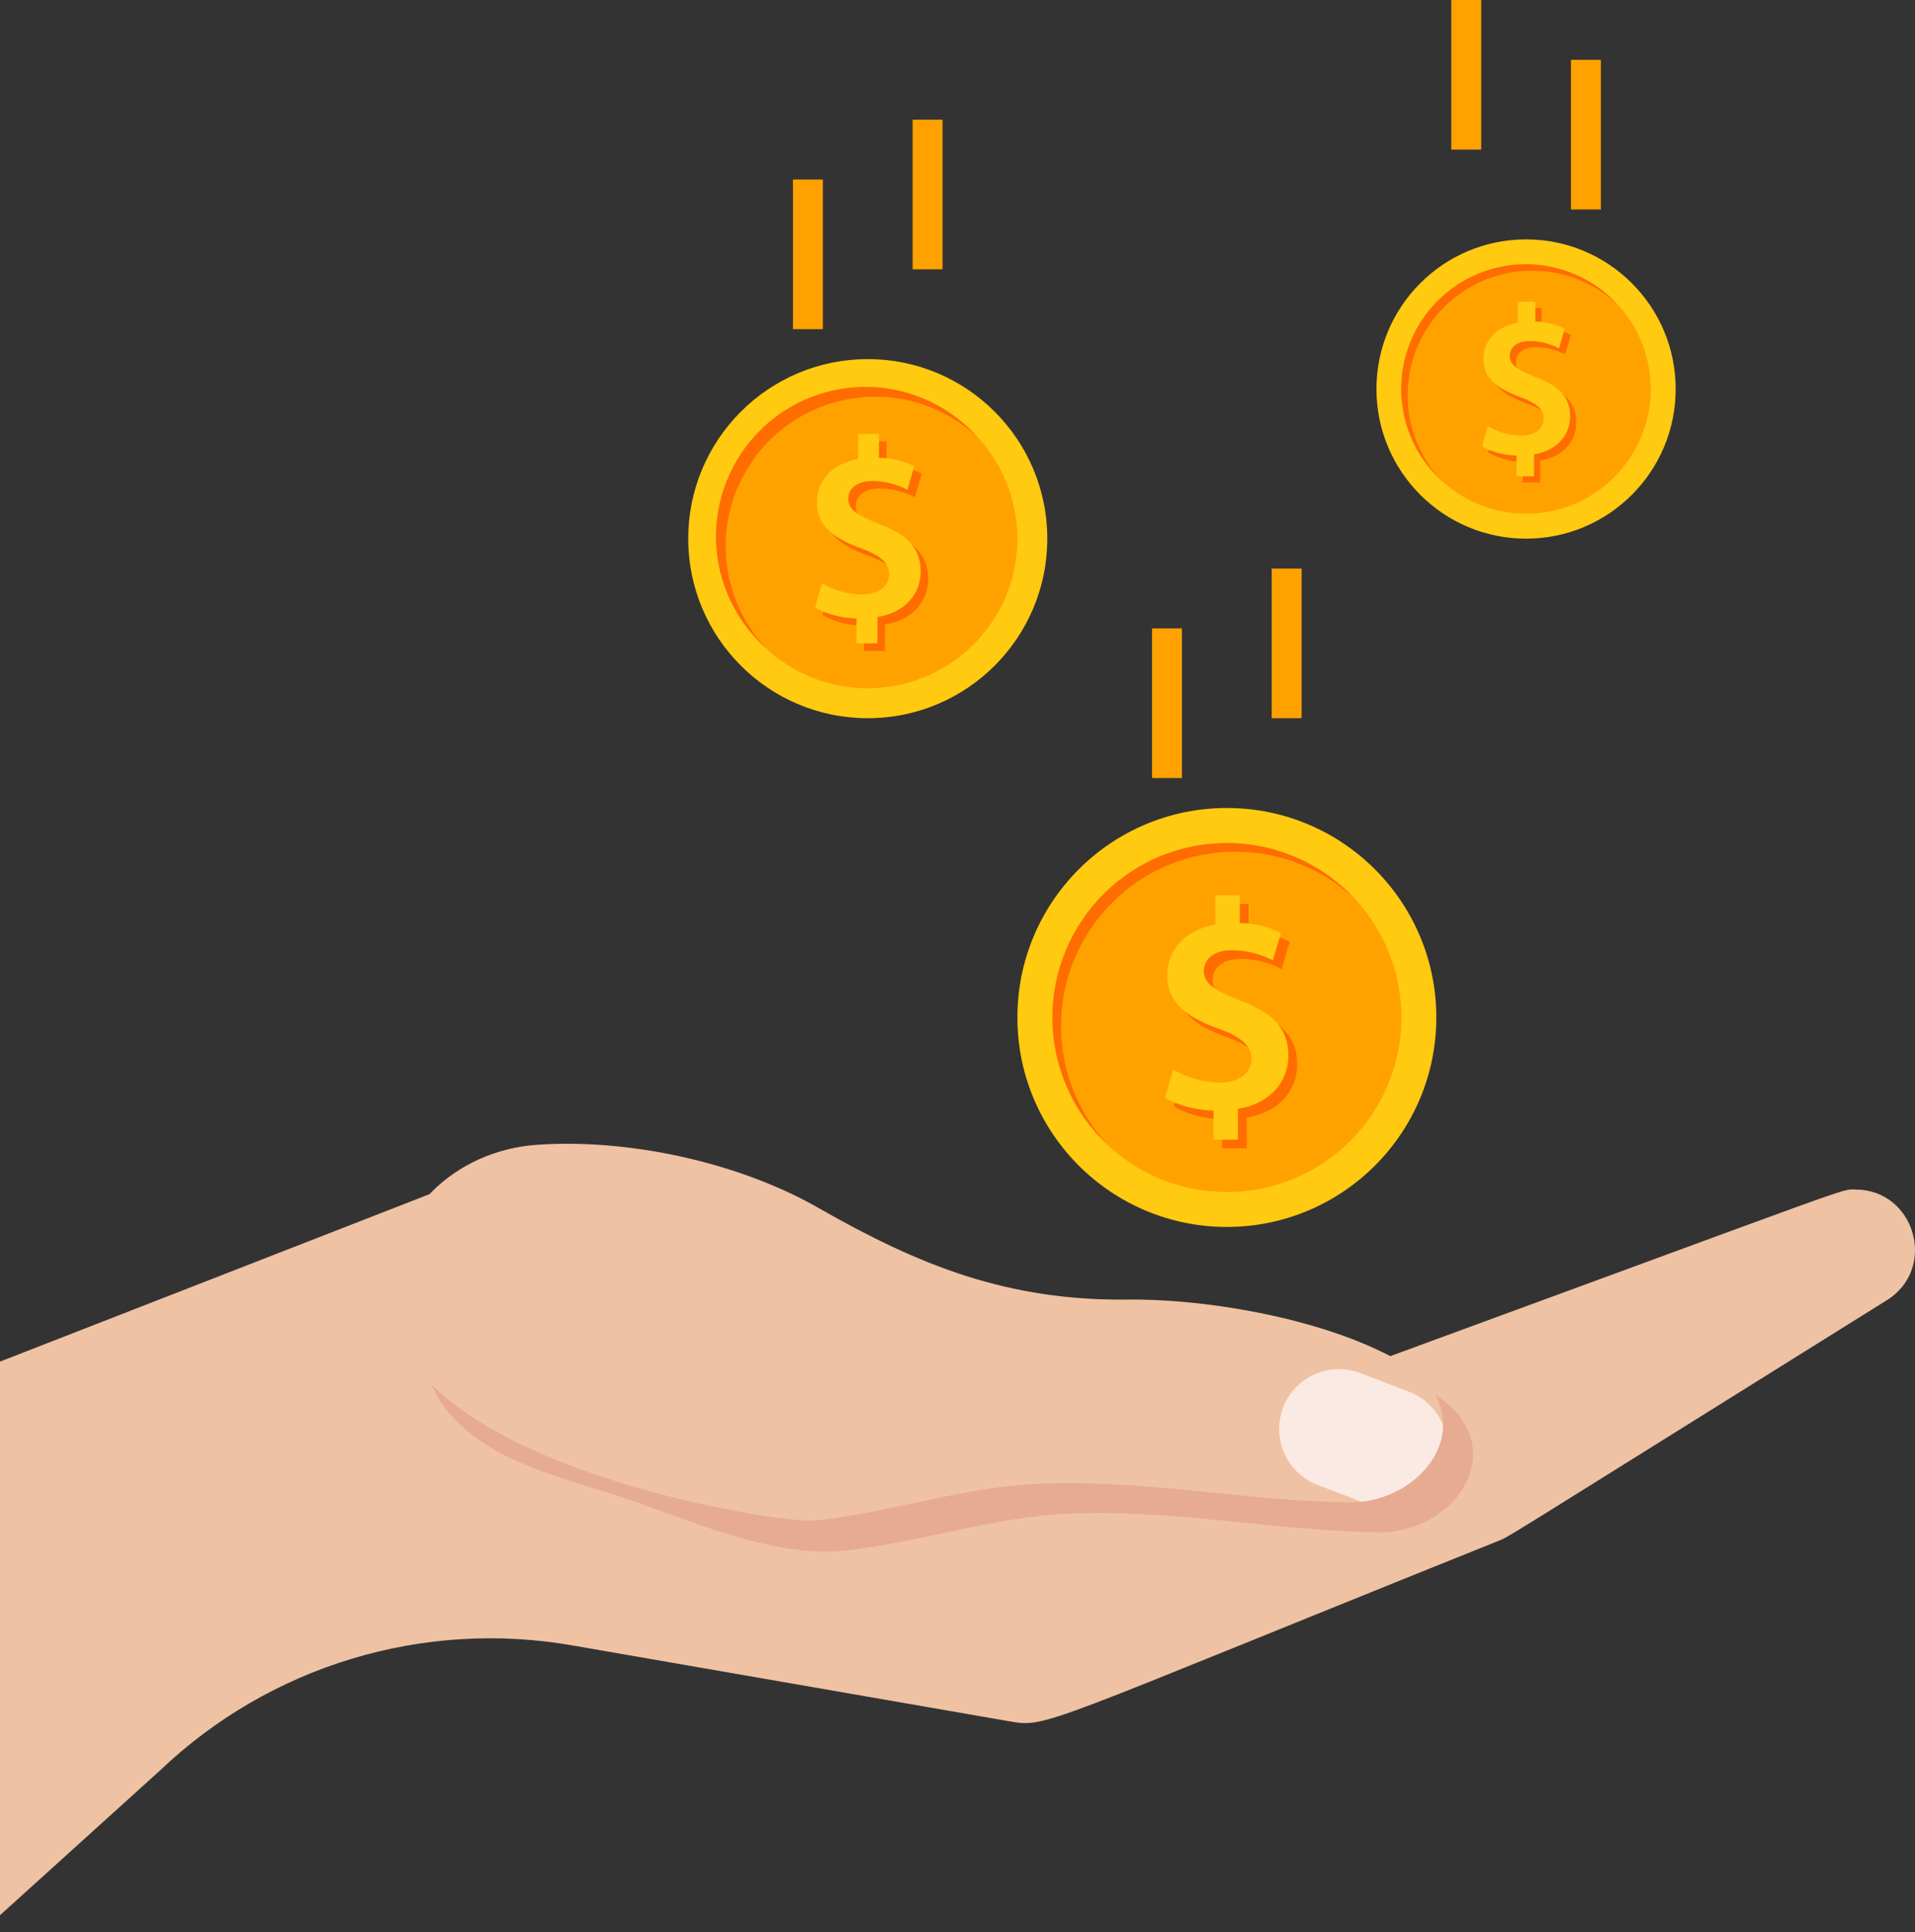 <svg width="112" height="113" viewBox="0 0 112 113" fill="none" xmlns="http://www.w3.org/2000/svg">
<rect x="0" y="0" width="112" height="113" fill="#333333" stroke="none"/>
<path d="M0 79.628L25.814 69.565L79.847 79.846C109.44 68.992 107.612 69.565 108.504 69.565C112.004 69.565 113.33 74.181 110.355 76.036C86.838 90.712 88.311 89.839 87.604 90.126C60.519 101.005 61.279 101.064 58.947 100.648L33.494 96.229C29.184 95.474 24.758 95.74 20.57 97.007C16.382 98.273 12.55 100.504 9.38 103.52L0 112.004V79.628Z" fill="#EFC2A3"/>
<path d="M67.695 77.751C72.481 77.698 79.388 78.921 83.631 81.371C88.663 84.279 85.399 89.7 80.529 89.612C74.538 89.505 68.563 88.264 62.574 88.518C58.069 88.702 53.891 90.187 49.472 90.673C44.826 91.185 39.495 88.472 35.174 87.173C30.084 85.641 24.606 83.931 24.523 77.569C24.459 72.663 28.404 69.038 33.133 68.703C38.475 68.32 44.946 69.716 49.623 72.396C55.545 75.78 60.703 77.828 67.695 77.751Z" fill="#E6AB91"/>
<path d="M65.945 76.001C70.731 75.949 77.638 77.171 81.881 79.622C86.913 82.529 83.649 87.95 78.779 87.862C72.788 87.755 66.813 86.515 60.824 86.768C56.319 86.952 52.141 88.438 47.722 88.923C45.535 89.164 22.9 85.556 22.773 75.817C22.709 70.911 26.654 67.286 31.383 66.951C36.725 66.568 43.196 67.964 47.873 70.644C53.795 74.03 58.953 76.078 65.945 76.001Z" fill="#EFC2A3"/>
<path d="M84.399 83.347C84.224 82.912 83.962 82.517 83.631 82.186C83.299 81.854 82.904 81.593 82.47 81.418L79.626 80.324C79.199 80.151 78.743 80.065 78.284 80.069C77.824 80.072 77.369 80.167 76.946 80.346C76.522 80.526 76.139 80.787 75.816 81.115C75.494 81.443 75.239 81.831 75.067 82.257C74.894 82.684 74.808 83.14 74.812 83.6C74.816 84.06 74.91 84.514 75.09 84.938C75.269 85.361 75.53 85.745 75.858 86.067C76.186 86.389 76.574 86.644 77.001 86.816L79.626 87.825C82.341 87.503 84.371 85.484 84.399 83.347Z" fill="#FBEAE4"/>
<path d="M71.753 71.753C78.519 71.753 84.004 66.268 84.004 59.502C84.004 52.737 78.519 47.252 71.753 47.252C64.987 47.252 59.503 52.737 59.503 59.502C59.503 66.268 64.987 71.753 71.753 71.753Z" fill="#FFCA10"/>
<path d="M71.753 69.712C77.391 69.712 81.962 65.141 81.962 59.502C81.962 53.864 77.391 49.293 71.753 49.293C66.114 49.293 61.543 53.864 61.543 59.502C61.543 65.141 66.114 69.712 71.753 69.712Z" fill="#FFA200"/>
<path d="M62.055 60.012C62.053 58.024 62.633 56.079 63.722 54.416C64.811 52.753 66.363 51.444 68.186 50.651C70.01 49.859 72.025 49.616 73.984 49.953C75.943 50.291 77.761 51.193 79.214 52.55C78.281 51.549 77.155 50.745 75.904 50.188C74.653 49.631 73.302 49.331 71.933 49.307C70.564 49.283 69.204 49.535 67.934 50.048C66.665 50.561 65.511 51.324 64.543 52.293C63.574 53.261 62.811 54.414 62.298 55.684C61.785 56.954 61.533 58.314 61.557 59.683C61.581 61.052 61.881 62.403 62.438 63.654C62.995 64.905 63.799 66.031 64.8 66.964C63.036 65.079 62.054 62.594 62.055 60.012Z" fill="#FF6C00"/>
<path d="M71.485 67.159V65.463C70.391 65.428 69.284 65.113 68.654 64.695L69.127 63.053C69.953 63.542 70.892 63.807 71.853 63.82C72.946 63.82 73.703 63.28 73.703 62.44C73.703 61.655 73.093 61.147 71.8 60.677C69.965 60.021 68.777 59.174 68.777 57.551C68.777 56.046 69.825 54.893 71.59 54.58V52.867H73.023V54.49C73.858 54.502 74.68 54.699 75.429 55.068L74.957 56.676C74.224 56.29 73.409 56.086 72.581 56.081C71.358 56.081 70.921 56.711 70.921 57.306C70.921 58.021 71.551 58.424 73.036 59.017C74.992 59.752 75.867 60.694 75.867 62.25C75.867 63.735 74.834 65.046 72.913 65.358V67.159H71.485Z" fill="#FF6C00"/>
<path d="M70.975 66.649V64.954C69.882 64.919 68.773 64.604 68.145 64.186L68.615 62.543C69.441 63.032 70.381 63.297 71.341 63.311C72.435 63.311 73.194 62.771 73.194 61.931C73.194 61.145 72.581 60.638 71.288 60.167C69.455 59.511 68.267 58.664 68.267 57.039C68.267 55.536 69.315 54.383 71.078 54.068V52.355H72.511V53.981C73.346 53.991 74.169 54.188 74.918 54.558L74.445 56.164C73.712 55.78 72.897 55.577 72.069 55.571C70.846 55.571 70.409 56.201 70.409 56.794C70.409 57.512 71.037 57.914 72.522 58.507C74.48 59.24 75.353 60.185 75.353 61.738C75.353 63.223 74.323 64.534 72.4 64.849V66.649H70.975Z" fill="#FFCA10"/>
<path d="M69.127 36.751H67.377V45.501H69.127V36.751Z" fill="#FFA200"/>
<path d="M76.127 33.251H74.377V42.001H76.127V33.251Z" fill="#FFA200"/>
<path d="M50.752 42.002C56.551 42.002 61.252 37.301 61.252 31.501C61.252 25.702 56.551 21.001 50.752 21.001C44.953 21.001 40.252 25.702 40.252 31.501C40.252 37.301 44.953 42.002 50.752 42.002Z" fill="#FFCA10"/>
<path d="M50.752 40.252C55.584 40.252 59.502 36.334 59.502 31.501C59.502 26.669 55.584 22.751 50.752 22.751C45.919 22.751 42.002 26.669 42.002 31.501C42.002 36.334 45.919 40.252 50.752 40.252Z" fill="#FFA200"/>
<path d="M42.439 31.938C42.441 30.235 42.94 28.57 43.875 27.147C44.809 25.724 46.139 24.604 47.7 23.925C49.261 23.246 50.987 23.037 52.665 23.324C54.343 23.612 55.901 24.382 57.148 25.542C56.355 24.654 55.389 23.938 54.309 23.437C53.23 22.936 52.059 22.66 50.869 22.627C49.679 22.593 48.495 22.803 47.389 23.243C46.283 23.683 45.279 24.344 44.437 25.186C43.596 26.028 42.934 27.032 42.494 28.138C42.054 29.244 41.844 30.428 41.878 31.618C41.911 32.808 42.187 33.979 42.688 35.058C43.189 36.138 43.906 37.104 44.793 37.897C43.28 36.282 42.438 34.151 42.439 31.938Z" fill="#FF6C00"/>
<path d="M50.533 38.064V36.611C49.59 36.581 48.647 36.312 48.107 35.955L48.512 34.546C49.22 34.965 50.025 35.192 50.848 35.203C51.791 35.203 52.436 34.739 52.436 34.021C52.436 33.347 51.911 32.912 50.804 32.508C49.231 31.939 48.212 31.221 48.212 29.828C48.212 28.539 49.111 27.55 50.618 27.281V25.814H51.846V27.207C52.563 27.215 53.269 27.384 53.913 27.701L53.508 29.077C52.879 28.749 52.181 28.575 51.471 28.57C50.421 28.57 50.047 29.108 50.047 29.618C50.047 30.232 50.588 30.576 51.861 31.086C53.536 31.713 54.287 32.523 54.287 33.855C54.287 35.128 53.412 36.261 51.756 36.522V38.064H50.533Z" fill="#FF6C00"/>
<path d="M50.096 37.626V36.174C49.153 36.143 48.21 35.874 47.669 35.518L48.074 34.109C48.782 34.528 49.588 34.754 50.41 34.765C51.353 34.765 51.999 34.301 51.999 33.584C51.999 32.91 51.474 32.475 50.367 32.07C48.794 31.501 47.774 30.784 47.774 29.39C47.774 28.102 48.673 27.113 50.181 26.844V25.376H51.408V26.77C52.125 26.778 52.832 26.947 53.475 27.264L53.071 28.64C52.442 28.312 51.743 28.138 51.034 28.132C49.984 28.132 49.61 28.671 49.61 29.18C49.61 29.795 50.15 30.138 51.423 30.648C53.099 31.276 53.849 32.085 53.849 33.417C53.849 34.691 52.974 35.824 51.318 36.084V37.626H50.096Z" fill="#FFCA10"/>
<path d="M48.127 10.5H46.377V19.25H48.127V10.5Z" fill="#FFA200"/>
<path d="M55.127 7H53.377V15.75H55.127V7Z" fill="#FFA200"/>
<path d="M89.253 31.501C94.086 31.501 98.003 27.583 98.003 22.75C98.003 17.918 94.086 14 89.253 14C84.42 14 80.503 17.918 80.503 22.75C80.503 27.583 84.42 31.501 89.253 31.501Z" fill="#FFCA10"/>
<path d="M89.253 30.041C93.28 30.041 96.544 26.777 96.544 22.75C96.544 18.723 93.28 15.459 89.253 15.459C85.226 15.459 81.962 18.723 81.962 22.75C81.962 26.777 85.226 30.041 89.253 30.041Z" fill="#FFA200"/>
<path d="M82.326 23.116C82.325 21.697 82.739 20.309 83.517 19.122C84.295 17.935 85.402 17.002 86.703 16.435C88.004 15.869 89.442 15.695 90.841 15.935C92.24 16.175 93.538 16.818 94.576 17.785C93.91 17.067 93.106 16.49 92.211 16.09C91.317 15.69 90.351 15.474 89.372 15.455C88.392 15.437 87.419 15.616 86.51 15.983C85.602 16.349 84.777 16.895 84.084 17.588C83.391 18.28 82.845 19.106 82.479 20.014C82.112 20.923 81.933 21.896 81.951 22.876C81.97 23.855 82.186 24.821 82.586 25.715C82.986 26.609 83.563 27.414 84.281 28.08C83.022 26.734 82.323 24.959 82.326 23.116Z" fill="#FF6C00"/>
<path d="M89.063 28.219V27.009C88.354 27 87.658 26.811 87.042 26.46L87.379 25.286C87.968 25.636 88.64 25.826 89.326 25.835C90.111 25.835 90.638 25.45 90.638 24.85C90.638 24.288 90.201 23.925 89.278 23.59C87.965 23.116 87.121 22.516 87.121 21.357C87.121 20.283 87.869 19.458 89.129 19.235V18.01H90.153V19.171C90.75 19.178 91.338 19.318 91.874 19.583L91.537 20.731C91.013 20.456 90.431 20.311 89.84 20.307C88.965 20.307 88.654 20.744 88.654 21.182C88.654 21.692 89.105 21.98 90.166 22.402C91.561 22.927 92.187 23.601 92.187 24.712C92.187 25.773 91.45 26.71 90.078 26.933V28.219H89.063Z" fill="#FF6C00"/>
<path d="M88.698 27.854V26.644C87.988 26.635 87.293 26.446 86.676 26.095L87.013 24.922C87.603 25.272 88.274 25.461 88.96 25.471C89.745 25.471 90.284 25.084 90.284 24.485C90.284 23.925 89.846 23.562 88.923 23.225C87.61 22.75 86.764 22.151 86.764 20.991C86.764 19.917 87.512 19.095 88.772 18.869V17.646H89.796V18.812C90.393 18.819 90.982 18.96 91.517 19.226L91.18 20.372C90.656 20.098 90.075 19.952 89.483 19.948C88.608 19.948 88.299 20.398 88.299 20.823C88.299 21.335 88.748 21.621 89.809 22.046C91.207 22.571 91.83 23.244 91.83 24.354C91.83 25.415 91.095 26.351 89.721 26.576V27.86L88.698 27.854Z" fill="#FFCA10"/>
<path d="M93.629 3.5H91.878V12.25H93.629V3.5Z" fill="#FFA200"/>
<path d="M86.629 0H84.879V8.75H86.629V0Z" fill="#FFA200"/>
</svg>
